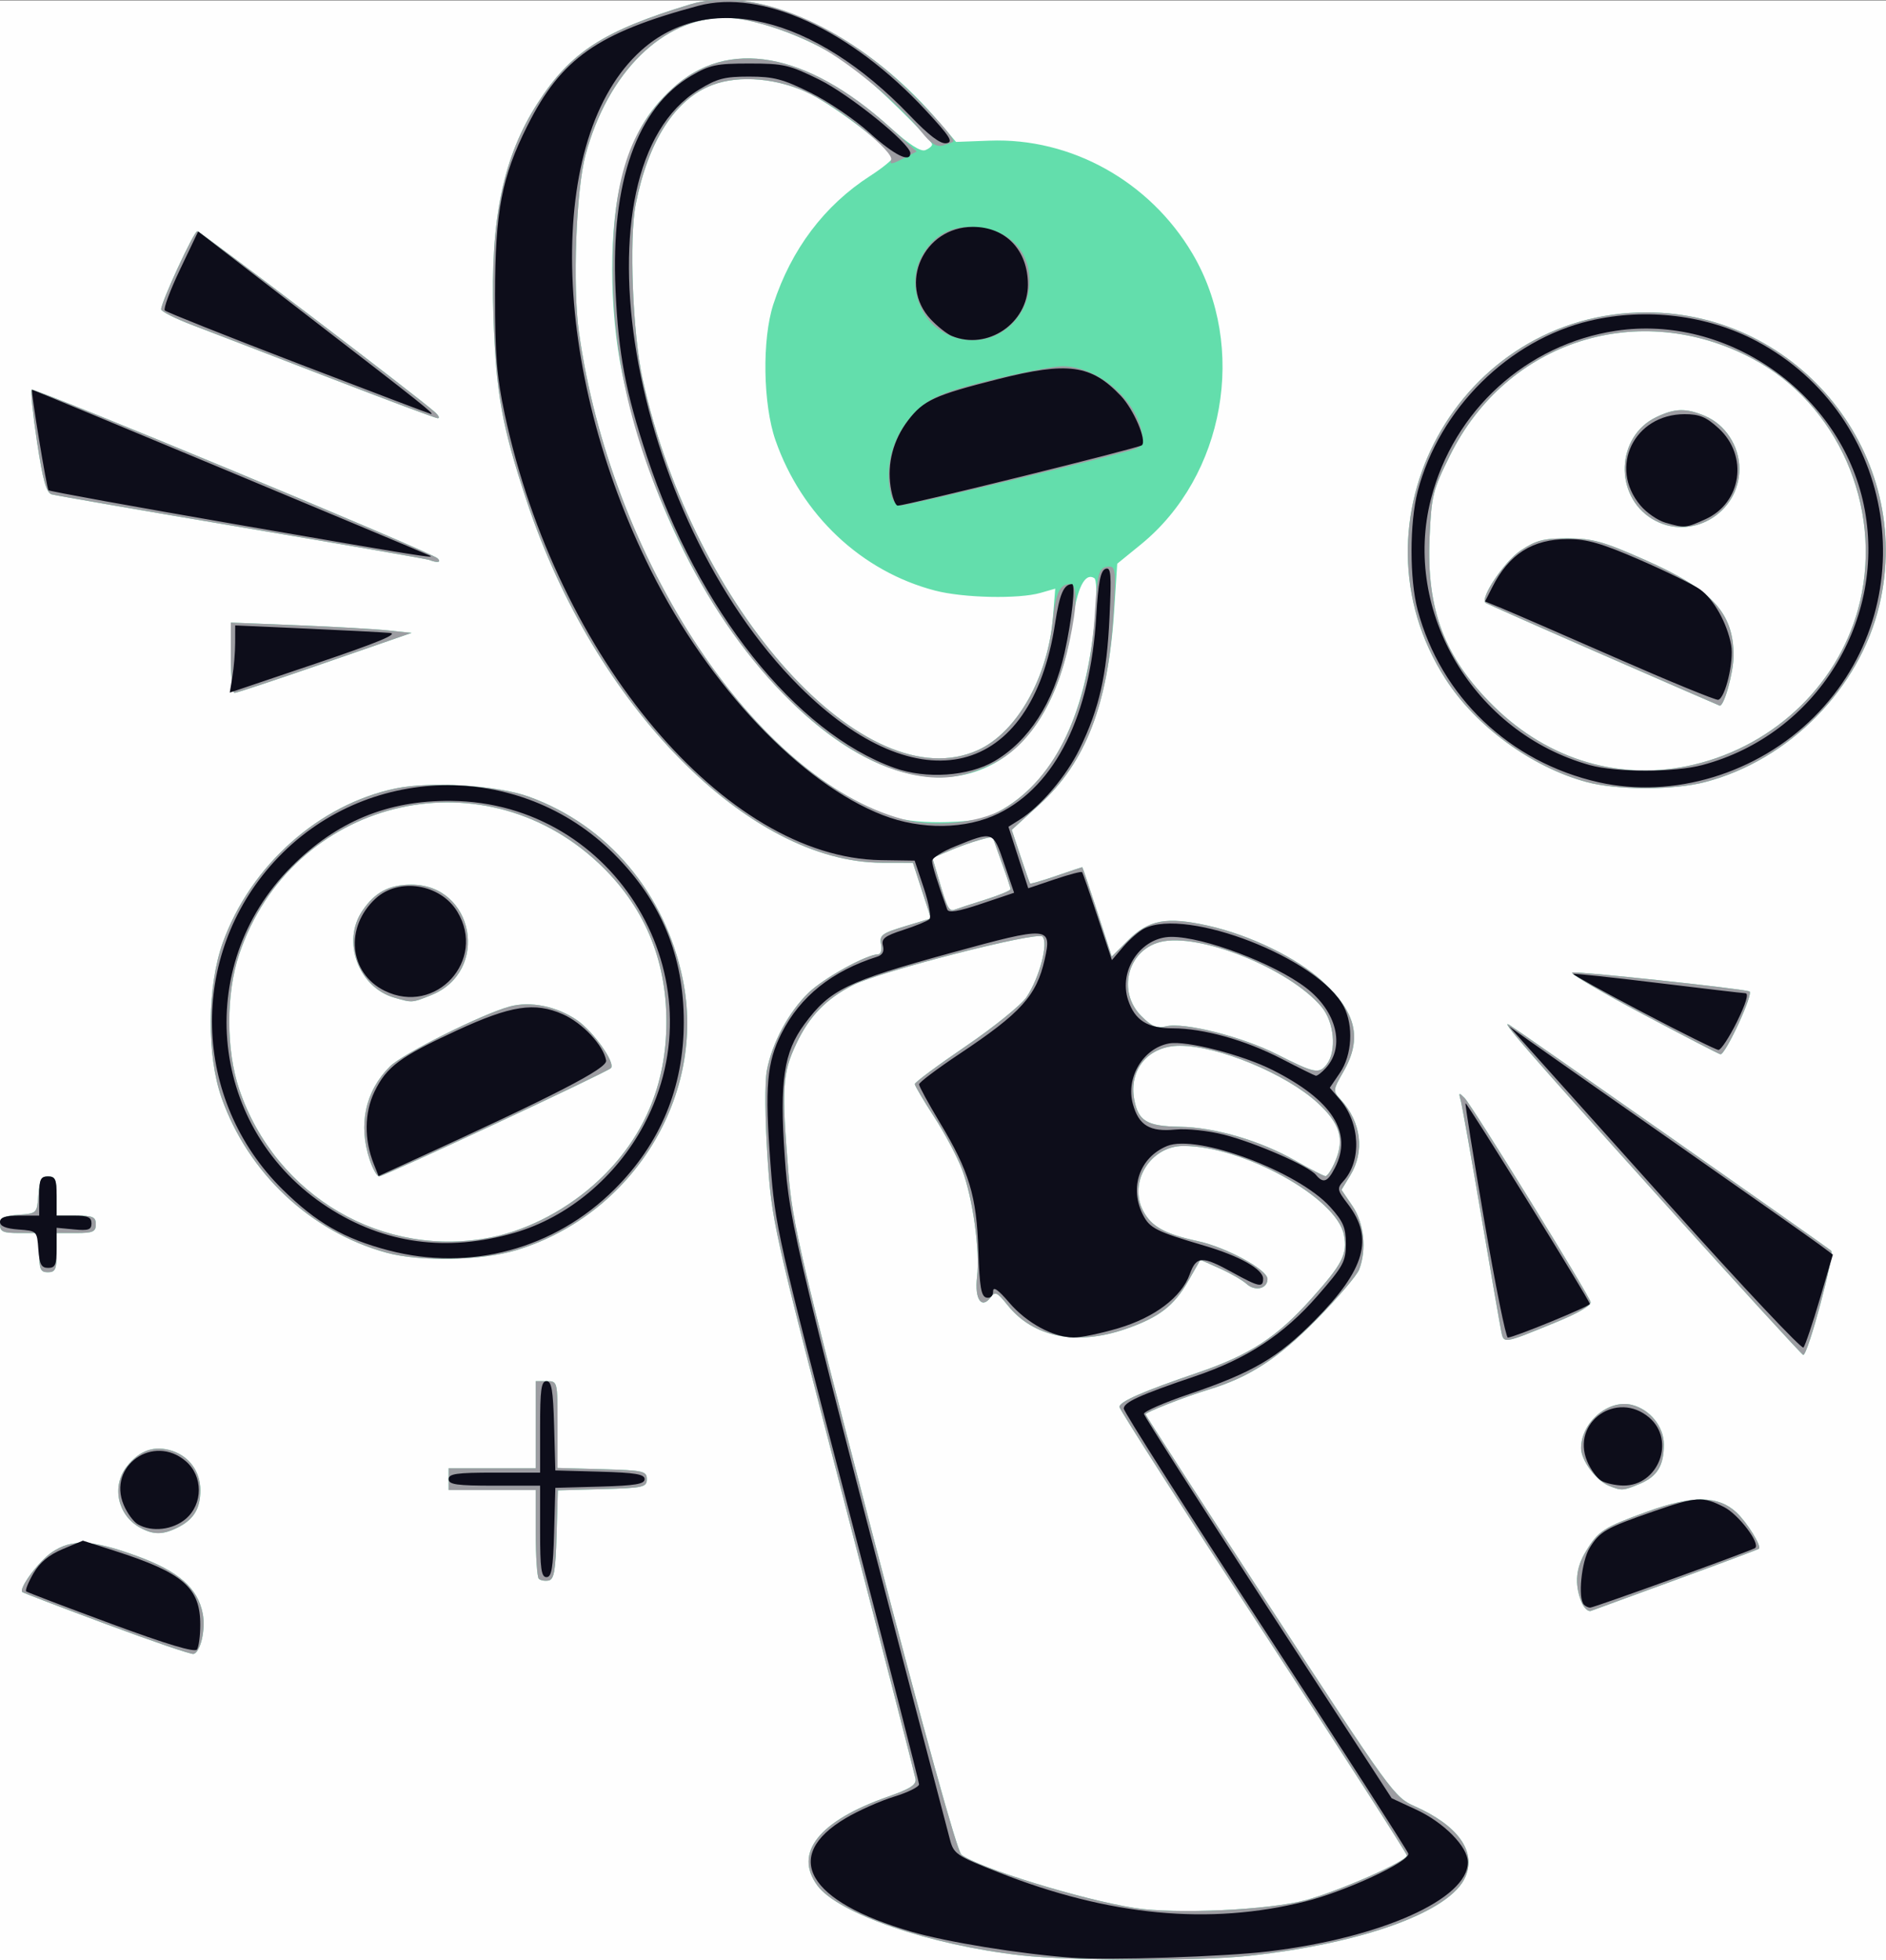 <?xml version="1.0" encoding="UTF-8" standalone="no"?>
<!-- Created with Inkscape (http://www.inkscape.org/) -->

<svg
   version="1.1"
   id="svg1"
   width="433"
   height="450"
   viewBox="0 0 433 450"
   sodipodi:docname="HR_17.svg"
   inkscape:version="1.3.2 (091e20e, 2023-11-25, custom)"
   xmlns:inkscape="http://www.inkscape.org/namespaces/inkscape"
   xmlns:sodipodi="http://sodipodi.sourceforge.net/DTD/sodipodi-0.dtd"
   xmlns="http://www.w3.org/2000/svg"
   xmlns:svg="http://www.w3.org/2000/svg">
  <rect x="0" y="0" width="433" height="450" fill="#333333" stroke="none"/>
  <defs
     id="defs1" />
  <sodipodi:namedview
     id="namedview1"
     pagecolor="#ffffff"
     bordercolor="#000000"
     borderopacity="0.25"
     inkscape:showpageshadow="2"
     inkscape:pageopacity="0.0"
     inkscape:pagecheckerboard="0"
     inkscape:deskcolor="#d1d1d1"
     showgrid="false"
     inkscape:zoom="1.7488889"
     inkscape:cx="216.42313"
     inkscape:cy="225"
     inkscape:window-width="1920"
     inkscape:window-height="1001"
     inkscape:window-x="-9"
     inkscape:window-y="-9"
     inkscape:window-maximized="1"
     inkscape:current-layer="g1" />
  <g
     inkscape:groupmode="layer"
     inkscape:label="Image"
     id="g1">
    <g
       id="g4"
       transform="translate(0,0.081)">
      <path
         style="fill:#fefefe"
         d="M 0,225 V 0 H 216.5 433 V 225 450 H 216.5 0 Z"
         id="path7" />
      <path
         style="fill:#63deac"
         d="m 234.5,448.836 c -20.996,-2.368 -42.116,-9.603 -46.844,-16.048 -5.484,-7.476 0.333,-14.813 16.15,-20.374 5.216,-1.833 6.625,-2.746 6.383,-4.134 -0.171,-0.979 -7.665,-30.131 -16.654,-64.781 -16.157,-62.283 -16.354,-63.172 -17.335,-78.118 -0.573,-8.74 -0.63,-17.054 -0.134,-19.708 1.179,-6.312 5.019,-13.461 9.597,-17.865 3.515,-3.382 13.291,-8.776 15.948,-8.799 0.621,-0.005 0.916,-1.031 0.668,-2.327 -0.396,-2.07 0.192,-2.509 5.509,-4.119 l 5.952,-1.802 -2.075,-6.381 L 209.592,198 202.546,197.987 C 171.857,197.928 136.567,162.066 120.981,115.099 115.235,97.784 113.876,90.271 113.284,72.551 112.536,50.178 115.517,35.86 123.494,23.5 131.031,11.822 138.522,6.987 158.493,0.911 173.884,-3.772 197.925,7.393 214.84,27.077 L 219.5,32.5 l 7.697,-0.291 c 18.708,-0.708 36.727,9.316 46.548,25.894 12.709,21.454 7.465,51.115 -11.813,66.809 l -5.433,4.423 -0.695,10.689 c -1.401,21.553 -6.554,34.948 -17.166,44.618 l -6.36,5.796 2.004,6.032 c 1.102,3.317 2.091,6.145 2.197,6.284 0.106,0.139 2.812,-0.649 6.014,-1.75 3.201,-1.101 5.887,-2.003 5.967,-2.003 0.081,0 1.639,4.618 3.463,10.262 l 3.317,10.262 3.679,-3.679 c 4.769,-4.769 8.889,-5.534 18.406,-3.416 9.642,2.145 20.426,7.382 26.281,12.762 7.783,7.152 9.185,13.134 4.852,20.713 -2.483,4.344 -2.491,4.433 -0.613,6.5 4.672,5.141 5.501,11.875 2.142,17.385 l -2.006,3.289 2.509,3.693 c 2.673,3.933 3.319,9.968 1.563,14.586 -0.52,1.368 -4.908,6.521 -9.75,11.451 -8.814,8.974 -15.464,13.298 -24.804,16.129 -5.411,1.64 -14.5,5.203 -14.5,5.685 0,0.214 12.828,20.07 28.506,44.123 27.821,42.683 28.62,43.784 33.25,45.836 9.918,4.395 14.181,10.286 11.704,16.175 -3.361,7.993 -23.259,15.275 -49.671,18.177 -11.381,1.25 -40.826,1.196 -52.289,-0.097 z m 65.235,-12.68 C 307.444,434.079 323,427.215 323,425.891 323,425.454 308.15,402.328 290,374.5 c -18.15,-27.828 -33,-51.041 -33,-51.584 0,-1.203 5.473,-3.598 17.872,-7.82 12.033,-4.097 18.239,-8.128 26.198,-17.018 7.183,-8.023 8.308,-10.222 7.484,-14.627 C 306.961,274.925 285.461,263 271.682,263 c -7.512,0 -12.662,8.271 -9.254,14.862 1.878,3.631 4.988,5.361 12.572,6.992 6.518,1.402 16,6.557 16,8.698 0,2.25 -2.83,2.912 -4.805,1.125 -0.952,-0.861 -3.727,-2.46 -6.167,-3.552 l -4.436,-1.986 -2.765,4.841 c -3.287,5.756 -6.767,8.42 -14.445,11.062 -11.275,3.879 -21.17,1.878 -27.03,-5.466 -2.386,-2.99 -2.885,-3.227 -3.893,-1.85 -2.093,2.862 -3.741,0.448 -3.144,-4.605 0.712,-6.03 -0.959,-18.095 -3.417,-24.662 -1.072,-2.865 -3.953,-8.302 -6.402,-12.083 -2.449,-3.781 -4.463,-7.191 -4.475,-7.578 -0.012,-0.387 5.266,-4.303 11.729,-8.703 6.463,-4.399 12.738,-9.483 13.946,-11.296 2.976,-4.47 5.065,-12.437 3.635,-13.867 -1.241,-1.241 -37.302,7.996 -43.447,11.13 -6.202,3.162 -10.058,7.13 -13.023,13.397 -3.254,6.879 -3.447,10.026 -1.833,29.902 0.931,11.466 2.763,19.312 19.59,83.895 11.573,44.417 19.14,71.698 20.095,72.446 3.851,3.015 27.695,10.353 39.808,12.252 9.313,1.46 30.782,0.477 39.215,-1.795 z m 6.873,-169.76 c 2.102,-5.03 1.013,-8.57 -4.082,-13.266 C 295.293,246.463 279.705,240 270.859,240 c -7.188,0 -11.755,5.413 -10.447,12.383 0.923,4.919 2.919,6.102 10.491,6.219 8.04,0.124 18.558,3.219 26.597,7.828 3.3,1.892 6.36,3.469 6.801,3.505 0.441,0.036 1.479,-1.557 2.307,-3.538 z M 304.608,244.25 c 2.329,-3.068 1.714,-9.714 -1.223,-13.204 -7.405,-8.8 -28.238,-17.145 -37.072,-14.849 -7.467,1.94 -9.859,11.412 -4.288,16.983 2.401,2.401 3.565,2.89 5.639,2.369 4.091,-1.027 17.517,2.351 25.542,6.426 8.614,4.375 9.652,4.582 11.403,2.276 z M 226.25,206.446 c 3.163,-0.996 5.75,-2.073 5.75,-2.393 0,-0.32 -0.9,-3.044 -2,-6.053 -1.1,-3.009 -2,-5.599 -2,-5.755 0,-0.545 -5.537,1.086 -9.712,2.861 l -4.212,1.79 1.567,5.302 c 1.91,6.463 2.249,7.057 3.707,6.499 0.632,-0.242 3.736,-1.255 6.899,-2.251 z m 3.926,-20.703 c 12.241,-7.174 19.307,-22.06 21.306,-44.887 0.387,-4.416 0.277,-7.887 -0.259,-8.218 -2.139,-1.322 -3.929,2.233 -4.98,9.886 -5.246,38.205 -33.745,47.363 -62.839,20.193 C 164.119,144.707 149.41,116.77 142.88,85.749 139.781,71.025 139.776,51.501 142.869,40.5 c 2.754,-9.796 5.622,-14.854 11.483,-20.257 12.703,-11.709 30.724,-8.481 50.055,8.967 4.25,3.835 6.956,5.588 8.006,5.185 C 213.286,34.06 214,33.46 214,33.062 214,32.061 200.288,18.644 196,15.448 187.837,9.365 174,4 166.471,4 c -14.231,0 -26.907,12.459 -32.048,31.5 -2.164,8.013 -2.986,30.135 -1.511,40.664 7.185,51.3 39.113,100.44 72.358,111.364 2.583,0.849 7.381,1.284 12.322,1.118 6.628,-0.223 8.905,-0.748 12.584,-2.904 z m -5.637,-13.621 c 8.976,-4.077 16.099,-16.745 17.212,-30.61 l 0.518,-6.449 -3.378,0.969 c -5.04,1.446 -17.697,1.17 -24.211,-0.526 -16.899,-4.402 -30.655,-17.357 -36.637,-34.505 -2.88,-8.256 -3.112,-23.227 -0.484,-31.254 4.132,-12.623 11.71,-22.671 22.191,-29.424 2.888,-1.861 5.25,-3.8 5.25,-4.309 0,-1.539 -13.124,-11.583 -18.981,-14.526 -7.174,-3.605 -16.257,-4.431 -22.499,-2.048 -8.548,3.265 -14.712,12.879 -17.57,27.406 -1.55,7.877 -0.689,29.735 1.578,40.08 11.618,53.014 51.275,96.887 77.01,85.197 z M 24.5,372.833 c -10.45,-3.887 -19.166,-7.218 -19.37,-7.403 -0.903,-0.82 3.79,-7.134 6.822,-9.177 4.559,-3.072 9.174,-2.862 19.466,0.887 9.622,3.505 14.024,7.369 15.134,13.284 0.679,3.62 -0.501,8.761 -2.114,9.213 -0.516,0.144 -9.488,-2.918 -19.938,-6.805 z m 338.514,-5.296 c -1.56,-4.102 -1.211,-7.701 1.116,-11.519 2.858,-4.688 3.973,-5.405 14.135,-9.093 10.304,-3.739 16.229,-3.679 20.392,0.21 2.447,2.286 5.828,7.746 5.166,8.344 -0.178,0.161 -8.649,3.334 -18.824,7.05 -10.175,3.717 -19.056,6.964 -19.736,7.216 -0.68,0.252 -1.692,-0.742 -2.25,-2.208 z M 123.701,362.368 C 123.316,361.982 123,357.242 123,351.833 V 342 h -10 -10 v -2.5 -2.5 h 10 10 v -10 -10 h 2.5 c 2.499,0 2.5,0.002 2.5,9.965 v 9.965 l 10.25,0.285 c 9.488,0.264 10.25,0.434 10.25,2.285 0,1.851 -0.762,2.021 -10.215,2.285 l -10.215,0.285 -0.285,10.204 c -0.231,8.268 -0.578,10.26 -1.833,10.5 -0.852,0.163 -1.864,-0.019 -2.25,-0.405 z M 32.11,350.604 c -5.127,-2.842 -6.542,-9.514 -2.979,-14.044 2.921,-3.713 6.365,-4.882 10.431,-3.54 C 43.502,334.321 46,337.817 46,342.031 c 0,4.155 -1.464,6.641 -4.98,8.459 -3.543,1.832 -5.76,1.861 -8.91,0.115 z M 369.388,341.02 C 366.448,339.832 363,335.186 363,332.412 c 0,-5.975 6.26,-11.317 11.671,-9.959 4.135,1.038 7.329,4.989 7.329,9.067 0,4.897 -1.521,7.382 -5.548,9.064 -3.826,1.599 -4.137,1.618 -7.064,0.435 z M 381,274.888 c -31.076,-34.514 -36.791,-41.093 -34.45,-39.66 2.269,1.389 73.006,51.029 73.852,51.826 0.864,0.814 -5.323,23.941 -6.402,23.933 -0.275,-0.002 -15.125,-16.247 -33,-36.099 z m -36.386,30.401 C 344.305,303.755 342.22,291.7 339.981,278.5 c -2.239,-13.2 -4.324,-24.9 -4.634,-26 -0.498,-1.77 -0.394,-1.827 0.901,-0.5 1.786,1.831 28.471,45.036 28.927,46.834 0.2,0.79 -2.89,2.593 -8.047,4.695 -12.33,5.027 -11.869,4.962 -12.514,1.76 z M 9,287.5 V 283 H 4.5 C 0.711,283 0,282.693 0,281.058 c 0,-1.57 0.814,-2.001 4.25,-2.25 4.229,-0.306 4.251,-0.328 4.557,-4.558 C 9.056,270.814 9.487,270 11.057,270 12.693,270 13,270.711 13,274.5 v 4.5 h 4.5 c 3.833,0 4.5,0.296 4.5,2 0,1.704 -0.667,2 -4.5,2 H 13 v 4.5 c 0,3.833 -0.296,4.5 -2,4.5 -1.704,0 -2,-0.667 -2,-4.5 z m 79.691,-7.8e-4 C 71.33,282.726 56.993,269.264 50.885,252 c -3.447,-9.745 -3.321,-25.746 0.283,-35.716 6.41,-17.736 22.094,-31.705 39.7,-35.36 8.03,-1.667 23.374,-0.709 30.593,1.911 18.097,6.566 31.205,22.115 35.278,41.847 5.489,26.59 -11.299,54.008 -38.094,62.219 -7.99,2.448 -22.195,2.733 -29.953,0.6 z m 24.509,-3.604 c 8.402,-1.752 17.337,-6.531 24.18,-12.932 C 147.756,261.257 153,249.015 153,234.5 153,219.985 147.756,207.743 137.381,198.037 110.153,172.567 66.859,183.572 54.911,219 c -3.037,9.004 -3.031,22.026 0.013,31 8.359,24.642 33.243,39.115 58.277,33.895 z M 84.903,266.25 c -2.71,-8.117 -1.054,-15.827 4.617,-21.498 2.906,-2.906 21.228,-12.069 27.521,-13.763 4.738,-1.276 10.786,-0.05 15.419,3.125 3.78,2.59 8.937,9.892 7.789,11.027 C 139.237,246.142 88.177,270 87.048,270 c -0.491,0 -1.456,-1.688 -2.145,-3.75 z m 5.559,-37.314 c -8.178,-2.378 -12.028,-12.924 -7.272,-19.922 2.9,-4.267 6.097,-5.98 11.191,-6 14.519,-0.055 18.155,19.952 4.611,25.372 -4.482,1.793 -4.296,1.781 -8.53,0.55 z m 286.714,3.814 c -9.528,-5.061 -16.827,-9.366 -16.221,-9.569 1.045,-0.348 38.264,3.618 40.689,4.337 1.072,0.317 -5.446,14.491 -6.645,14.45 -0.275,-0.009 -8.295,-4.157 -17.823,-9.218 z M 364.275,179.461 C 351.703,176.075 338.866,166.699 331.867,155.793 308.629,119.58 334.91,71.639 378,71.639 c 35.241,0 61.54,32.998 53.494,67.121 -4.532,19.221 -20.719,35.677 -40.047,40.711 -7.216,1.879 -20.174,1.874 -27.173,-0.011 z m 24.549,-3.981 c 19.008,-4.481 33.916,-19.1 38.22,-37.48 5.144,-21.965 -5.219,-45.385 -24.653,-55.719 -26.069,-13.862 -56.426,-4.176 -69.481,22.168 -3.978,8.028 -4.266,9.186 -4.697,18.872 -0.739,16.616 3.419,27.577 14.678,38.69 12.662,12.499 29.322,17.384 45.933,13.468 z M 368,150.253 c -14.575,-6.364 -26.697,-11.734 -26.939,-11.934 -1.33,-1.101 4.359,-9.569 8.086,-12.036 3.538,-2.341 5.25,-2.781 10.779,-2.77 5.666,0.011 8.09,0.683 17.573,4.865 15.552,6.859 20.5,12.182 20.5,22.055 0,3.89 -2.197,11.772 -3.199,11.479 C 394.635,161.864 382.575,156.617 368,150.253 Z m 11.299,-31.213 c -8.811,-5.373 -8.238,-18.994 0.985,-23.371 4.284,-2.033 6.762,-2.096 11.1,-0.283 4.718,1.971 7.95,6.92 7.95,12.173 0,10.313 -11.316,16.797 -20.035,11.481 z M 53,150.926 v -8.074 l 15.25,0.609 c 8.387,0.335 17.725,0.867 20.75,1.183 l 5.5,0.574 -19.897,6.892 C 63.659,155.899 54.322,159 53.853,159 53.384,159 53,155.367 53,150.926 Z m 45.5,-22.472 c -0.55,-0.213 -19.9,-3.579 -43,-7.478 -23.1,-3.9 -42.731,-7.302 -43.624,-7.56 -1.236,-0.358 -2.04,-3.222 -3.366,-11.993 C 7.551,95.084 6.996,89.671 7.275,89.392 7.844,88.823 98.961,126.669 100.45,128.092 c 0.976,0.933 -0.008,1.116 -1.95,0.362 z M 75.5,86.601 C 62.3,81.504 48.237,76.094 44.25,74.58 40.263,73.065 37,71.424 37,70.934 c 0,-1.674 7.498,-17.896 8.28,-17.915 0.719,-0.017 51.373,38.532 54.684,41.617 0.805,0.75 1.03,1.334 0.5,1.298 C 99.934,95.897 88.7,91.697 75.5,86.601 Z"
         id="path6" />
      <path
         style="fill:#9d9da2"
         d="m 234.5,448.836 c -20.996,-2.368 -42.116,-9.603 -46.844,-16.048 -5.484,-7.476 0.333,-14.813 16.15,-20.374 5.216,-1.833 6.625,-2.746 6.383,-4.134 -0.171,-0.979 -7.665,-30.131 -16.654,-64.781 -16.157,-62.283 -16.354,-63.172 -17.335,-78.118 -0.573,-8.74 -0.63,-17.054 -0.134,-19.708 1.179,-6.312 5.019,-13.461 9.597,-17.865 3.515,-3.382 13.291,-8.776 15.948,-8.799 0.621,-0.005 0.916,-1.031 0.668,-2.327 -0.396,-2.07 0.192,-2.509 5.509,-4.119 l 5.952,-1.802 -2.075,-6.381 L 209.592,198 202.546,197.987 C 171.857,197.928 136.567,162.066 120.981,115.099 115.235,97.784 113.876,90.271 113.284,72.551 112.536,50.178 115.517,35.86 123.494,23.5 131.031,11.822 138.522,6.987 158.493,0.911 170.476,-2.735 187.872,3.064 203.33,15.857 c 6.171,5.107 16.286,15.905 15.528,16.577 -0.197,0.174 -1.258,0.572 -2.358,0.884 -1.477,0.418 -2.772,-0.399 -4.954,-3.126 C 206.385,23.743 194.997,14.246 188.041,10.591 180.902,6.84 171.609,4 166.471,4 c -14.231,0 -26.907,12.459 -32.048,31.5 -2.164,8.013 -2.986,30.135 -1.511,40.664 7.357,52.528 40.802,102.83 74.35,111.825 7.148,1.917 17.587,0.875 22.996,-2.296 12.344,-7.234 19.86,-23.399 21.134,-45.449 C 251.911,131.267 252.322,130 254.712,130 c 1.4,0 1.515,1.309 0.946,10.75 -1.263,20.95 -6.411,34.225 -17.018,43.891 l -6.36,5.796 2.004,6.032 c 1.102,3.317 2.091,6.145 2.197,6.284 0.106,0.139 2.812,-0.649 6.014,-1.75 3.201,-1.101 5.887,-2.003 5.967,-2.003 0.081,0 1.639,4.618 3.463,10.262 l 3.317,10.262 3.679,-3.679 c 4.769,-4.769 8.889,-5.534 18.406,-3.416 9.642,2.145 20.426,7.382 26.281,12.762 7.783,7.152 9.185,13.134 4.852,20.713 -2.483,4.344 -2.491,4.433 -0.613,6.5 4.672,5.141 5.501,11.875 2.142,17.385 l -2.006,3.289 2.509,3.693 c 2.673,3.933 3.319,9.968 1.563,14.586 -0.52,1.368 -4.908,6.521 -9.75,11.451 -8.814,8.974 -15.464,13.298 -24.804,16.129 -5.411,1.64 -14.5,5.203 -14.5,5.685 0,0.214 12.828,20.07 28.506,44.123 27.821,42.683 28.62,43.784 33.25,45.836 9.918,4.395 14.181,10.286 11.704,16.175 -3.361,7.993 -23.259,15.275 -49.671,18.177 -11.381,1.25 -40.826,1.196 -52.289,-0.097 z m 65.235,-12.68 C 307.444,434.079 323,427.215 323,425.891 323,425.454 308.15,402.328 290,374.5 c -18.15,-27.828 -33,-51.041 -33,-51.584 0,-1.203 5.473,-3.598 17.872,-7.82 12.033,-4.097 18.239,-8.128 26.198,-17.018 7.183,-8.023 8.308,-10.222 7.484,-14.627 C 306.961,274.925 285.461,263 271.682,263 c -7.512,0 -12.662,8.271 -9.254,14.862 1.878,3.631 4.988,5.361 12.572,6.992 6.518,1.402 16,6.557 16,8.698 0,2.25 -2.83,2.912 -4.805,1.125 -0.952,-0.861 -3.727,-2.46 -6.167,-3.552 l -4.436,-1.986 -2.765,4.841 c -3.287,5.756 -6.767,8.42 -14.445,11.062 -11.275,3.879 -21.17,1.878 -27.03,-5.466 -2.386,-2.99 -2.885,-3.227 -3.893,-1.85 -2.093,2.862 -3.741,0.448 -3.144,-4.605 0.712,-6.03 -0.959,-18.095 -3.417,-24.662 -1.072,-2.865 -3.953,-8.302 -6.402,-12.083 -2.449,-3.781 -4.463,-7.191 -4.475,-7.578 -0.012,-0.387 5.266,-4.303 11.729,-8.703 6.463,-4.399 12.738,-9.483 13.946,-11.296 2.976,-4.47 5.065,-12.437 3.635,-13.867 -1.241,-1.241 -37.302,7.996 -43.447,11.13 -6.202,3.162 -10.058,7.13 -13.023,13.397 -3.254,6.879 -3.447,10.026 -1.833,29.902 0.931,11.466 2.763,19.312 19.59,83.895 11.573,44.417 19.14,71.698 20.095,72.446 3.851,3.015 27.695,10.353 39.808,12.252 9.313,1.46 30.782,0.477 39.215,-1.795 z m 6.873,-169.76 c 2.102,-5.03 1.013,-8.57 -4.082,-13.266 C 295.293,246.463 279.705,240 270.859,240 c -7.188,0 -11.755,5.413 -10.447,12.383 0.923,4.919 2.919,6.102 10.491,6.219 8.04,0.124 18.558,3.219 26.597,7.828 3.3,1.892 6.36,3.469 6.801,3.505 0.441,0.036 1.479,-1.557 2.307,-3.538 z M 304.608,244.25 c 2.329,-3.068 1.714,-9.714 -1.223,-13.204 -7.405,-8.8 -28.238,-17.145 -37.072,-14.849 -7.467,1.94 -9.859,11.412 -4.288,16.983 2.401,2.401 3.565,2.89 5.639,2.369 4.091,-1.027 17.517,2.351 25.542,6.426 8.614,4.375 9.652,4.582 11.403,2.276 z M 226.25,206.446 c 3.163,-0.996 5.75,-2.073 5.75,-2.393 0,-0.32 -0.9,-3.044 -2,-6.053 -1.1,-3.009 -2,-5.599 -2,-5.755 0,-0.545 -5.537,1.086 -9.712,2.861 l -4.212,1.79 1.567,5.302 c 1.91,6.463 2.249,7.057 3.707,6.499 0.632,-0.242 3.736,-1.255 6.899,-2.251 z M 24.5,372.833 c -10.45,-3.887 -19.166,-7.218 -19.37,-7.403 -0.903,-0.82 3.79,-7.134 6.822,-9.177 4.559,-3.072 9.174,-2.862 19.466,0.887 9.622,3.505 14.024,7.369 15.134,13.284 0.679,3.62 -0.501,8.761 -2.114,9.213 -0.516,0.144 -9.488,-2.918 -19.938,-6.805 z m 338.514,-5.296 c -1.56,-4.102 -1.211,-7.701 1.116,-11.519 2.858,-4.688 3.973,-5.405 14.135,-9.093 10.304,-3.739 16.229,-3.679 20.392,0.21 2.447,2.286 5.828,7.746 5.166,8.344 -0.178,0.161 -8.649,3.334 -18.824,7.05 -10.175,3.717 -19.056,6.964 -19.736,7.216 -0.68,0.252 -1.692,-0.742 -2.25,-2.208 z M 123.701,362.368 C 123.316,361.982 123,357.242 123,351.833 V 342 h -10 -10 v -2.5 -2.5 h 10 10 v -10 -10 h 2.5 c 2.499,0 2.5,0.002 2.5,9.965 v 9.965 l 10.25,0.285 c 9.488,0.264 10.25,0.434 10.25,2.285 0,1.851 -0.762,2.021 -10.215,2.285 l -10.215,0.285 -0.285,10.204 c -0.231,8.268 -0.578,10.26 -1.833,10.5 -0.852,0.163 -1.864,-0.019 -2.25,-0.405 z M 32.11,350.604 c -5.127,-2.842 -6.542,-9.514 -2.979,-14.044 2.921,-3.713 6.365,-4.882 10.431,-3.54 C 43.502,334.321 46,337.817 46,342.031 c 0,4.155 -1.464,6.641 -4.98,8.459 -3.543,1.832 -5.76,1.861 -8.91,0.115 z M 369.388,341.02 C 366.448,339.832 363,335.186 363,332.412 c 0,-5.975 6.26,-11.317 11.671,-9.959 4.135,1.038 7.329,4.989 7.329,9.067 0,4.897 -1.521,7.382 -5.548,9.064 -3.826,1.599 -4.137,1.618 -7.064,0.435 z M 381,274.888 c -31.076,-34.514 -36.791,-41.093 -34.45,-39.66 2.269,1.389 73.006,51.029 73.852,51.826 0.864,0.814 -5.323,23.941 -6.402,23.933 -0.275,-0.002 -15.125,-16.247 -33,-36.099 z m -36.386,30.401 C 344.305,303.755 342.22,291.7 339.981,278.5 c -2.239,-13.2 -4.324,-24.9 -4.634,-26 -0.498,-1.77 -0.394,-1.827 0.901,-0.5 1.786,1.831 28.471,45.036 28.927,46.834 0.2,0.79 -2.89,2.593 -8.047,4.695 -12.33,5.027 -11.869,4.962 -12.514,1.76 z M 9,287.5 V 283 H 4.5 C 0.711,283 0,282.693 0,281.058 c 0,-1.57 0.814,-2.001 4.25,-2.25 4.229,-0.306 4.251,-0.328 4.557,-4.558 C 9.056,270.814 9.487,270 11.057,270 12.693,270 13,270.711 13,274.5 v 4.5 h 4.5 c 3.833,0 4.5,0.296 4.5,2 0,1.704 -0.667,2 -4.5,2 H 13 v 4.5 c 0,3.833 -0.296,4.5 -2,4.5 -1.704,0 -2,-0.667 -2,-4.5 z m 79.691,-7.8e-4 C 71.33,282.726 56.993,269.264 50.885,252 c -3.447,-9.745 -3.321,-25.746 0.283,-35.716 6.41,-17.736 22.094,-31.705 39.7,-35.36 8.03,-1.667 23.374,-0.709 30.593,1.911 18.097,6.566 31.205,22.115 35.278,41.847 5.489,26.59 -11.299,54.008 -38.094,62.219 -7.99,2.448 -22.195,2.733 -29.953,0.6 z m 24.509,-3.604 c 8.402,-1.752 17.337,-6.531 24.18,-12.932 C 147.756,261.257 153,249.015 153,234.5 153,219.985 147.756,207.743 137.381,198.037 110.153,172.567 66.859,183.572 54.911,219 c -3.037,9.004 -3.031,22.026 0.013,31 8.359,24.642 33.243,39.115 58.277,33.895 z M 84.903,266.25 c -2.71,-8.117 -1.054,-15.827 4.617,-21.498 2.906,-2.906 21.228,-12.069 27.521,-13.763 4.738,-1.276 10.786,-0.05 15.419,3.125 3.78,2.59 8.937,9.892 7.789,11.027 C 139.237,246.142 88.177,270 87.048,270 c -0.491,0 -1.456,-1.688 -2.145,-3.75 z m 5.559,-37.314 c -8.178,-2.378 -12.028,-12.924 -7.272,-19.922 2.9,-4.267 6.097,-5.98 11.191,-6 14.519,-0.055 18.155,19.952 4.611,25.372 -4.482,1.793 -4.296,1.781 -8.53,0.55 z m 286.714,3.814 c -9.528,-5.061 -16.827,-9.366 -16.221,-9.569 1.045,-0.348 38.264,3.618 40.689,4.337 1.072,0.317 -5.446,14.491 -6.645,14.45 -0.275,-0.009 -8.295,-4.157 -17.823,-9.218 z M 364.275,179.461 C 351.703,176.075 338.866,166.699 331.867,155.793 308.629,119.58 334.91,71.639 378,71.639 c 35.241,0 61.54,32.998 53.494,67.121 -4.532,19.221 -20.719,35.677 -40.047,40.711 -7.216,1.879 -20.174,1.874 -27.173,-0.011 z m 24.549,-3.981 c 19.008,-4.481 33.916,-19.1 38.22,-37.48 5.144,-21.965 -5.219,-45.385 -24.653,-55.719 -26.069,-13.862 -56.426,-4.176 -69.481,22.168 -3.978,8.028 -4.266,9.186 -4.697,18.872 -0.739,16.616 3.419,27.577 14.678,38.69 12.662,12.499 29.322,17.384 45.933,13.468 z M 368,150.253 c -14.575,-6.364 -26.697,-11.734 -26.939,-11.934 -1.33,-1.101 4.359,-9.569 8.086,-12.036 3.538,-2.341 5.25,-2.781 10.779,-2.77 5.666,0.011 8.09,0.683 17.573,4.865 15.552,6.859 20.5,12.182 20.5,22.055 0,3.89 -2.197,11.772 -3.199,11.479 C 394.635,161.864 382.575,156.617 368,150.253 Z m 11.299,-31.213 c -8.811,-5.373 -8.238,-18.994 0.985,-23.371 4.284,-2.033 6.762,-2.096 11.1,-0.283 4.718,1.971 7.95,6.92 7.95,12.173 0,10.313 -11.316,16.797 -20.035,11.481 z M 209,177.651 C 190.929,173.628 170.295,153.306 157.061,126.5 145.858,103.807 140.754,83.72 140.671,62 c -0.079,-20.623 3.888,-32.73 13.681,-41.757 12.658,-11.668 30.809,-8.456 49.896,8.83 l 6.22,5.633 -3.208,1.659 c -2.563,1.325 -3.099,1.375 -2.666,0.246 0.688,-1.792 -11.03,-11.332 -18.576,-15.124 -7.174,-3.605 -16.257,-4.431 -22.499,-2.048 -8.548,3.265 -14.712,12.879 -17.57,27.406 -1.55,7.877 -0.689,29.735 1.578,40.08 11.616,53.008 51.278,96.886 77.01,85.197 8.751,-3.975 15.831,-16.243 17.154,-29.721 0.608,-6.194 1.64,-8.4 3.93,-8.4 1.797,0 1.761,4.526 -0.105,13.335 -2.96,13.968 -9.334,24.004 -17.809,28.039 -6.677,3.179 -11.838,3.807 -18.708,2.278 z M 53,150.926 v -8.074 l 15.25,0.609 c 8.387,0.335 17.725,0.867 20.75,1.183 l 5.5,0.574 -19.897,6.892 C 63.659,155.899 54.322,159 53.853,159 53.384,159 53,155.367 53,150.926 Z m 45.5,-22.472 c -0.55,-0.213 -19.9,-3.579 -43,-7.478 -23.1,-3.9 -42.731,-7.302 -43.624,-7.56 -1.236,-0.358 -2.04,-3.222 -3.366,-11.993 C 7.551,95.084 6.996,89.671 7.275,89.392 7.844,88.823 98.961,126.669 100.45,128.092 c 0.976,0.933 -0.008,1.116 -1.95,0.362 z M 204.63,113.75 c -1.935,-7.221 0.853,-15.53 6.879,-20.497 2.968,-2.446 6.445,-3.759 16.379,-6.184 6.936,-1.693 14.157,-3.076 16.046,-3.074 7.692,0.009 16.385,7.054 18.103,14.669 0.677,3.002 0.494,3.574 -1.378,4.308 C 257.678,104.142 208.597,116 206.737,116 c -0.827,0 -1.776,-1.012 -2.107,-2.25 z M 75.5,86.601 C 62.3,81.504 48.237,76.094 44.25,74.58 40.263,73.065 37,71.424 37,70.934 c 0,-1.674 7.498,-17.896 8.28,-17.915 0.719,-0.017 51.373,38.532 54.684,41.617 0.805,0.75 1.03,1.334 0.5,1.298 C 99.934,95.897 88.7,91.697 75.5,86.601 Z M 216.19,75.974 c -5.519,-3.365 -7.69,-11.172 -4.71,-16.936 C 213.873,54.41 217.71,52 222.685,52 c 7.997,0 13.488,4.786 13.674,11.917 0.288,11.068 -10.86,17.732 -20.169,12.057 z"
         id="path5" />
      <path
         style="fill:#0d0d1a"
         d="m 246,449.368 c -11.966,-0.888 -28.464,-3.567 -36.743,-5.966 -23.869,-6.917 -29.889,-17.308 -15.101,-26.067 2.939,-1.741 7.931,-3.96 11.094,-4.933 3.163,-0.972 5.75,-2.252 5.75,-2.845 0,-0.592 -7.423,-29.542 -16.497,-64.333 -15.923,-61.056 -16.535,-63.768 -17.602,-77.99 -1.34,-17.851 -0.872,-23.386 2.547,-30.132 4.262,-8.411 11.569,-14.257 21.916,-17.537 1.252,-0.397 1.697,-1.228 1.355,-2.533 -0.42,-1.605 0.386,-2.233 4.637,-3.611 2.829,-0.918 5.532,-2.023 6.006,-2.456 0.474,-0.434 -0.09,-3.641 -1.253,-7.127 L 209.995,197.5 202.247,197.386 C 166.512,196.859 127.838,151.013 115.878,95 c -1.831,-8.573 -2.238,-13.619 -2.22,-27.5 0.024,-19.089 1.525,-26.935 7.391,-38.644 7.781,-15.532 16.1,-21.381 39.253,-27.6 14.611,-3.925 35.072,5.484 52.277,24.041 5.594,6.033 6.354,7.252 4.683,7.505 -1.373,0.208 -3.987,-1.778 -8.378,-6.364 -21.976,-22.951 -46.23,-28.822 -61.681,-14.93 -22.034,19.811 -20.997,72.975 2.332,119.539 13.275,26.497 34.386,48.742 53.162,56.018 8.831,3.422 19.089,3.277 26.528,-0.376 13.132,-6.449 21.107,-22.562 22.465,-45.389 0.458,-7.709 0.971,-10.339 2.097,-10.772 1.287,-0.494 1.415,1.033 0.936,11.2 -0.624,13.266 -2.356,20.875 -6.855,30.12 -3.042,6.251 -8.976,13.237 -13.857,16.313 l -2.49,1.569 2.273,7.058 2.273,7.058 6.023,-2.034 c 3.313,-1.119 6.161,-1.872 6.331,-1.673 0.169,0.198 1.781,4.824 3.583,10.279 l 3.275,9.918 2.611,-3.067 c 1.436,-1.687 3.594,-3.563 4.796,-4.168 9.833,-4.956 40.125,6.894 45.831,17.929 2.274,4.397 1.892,11.091 -0.866,15.154 l -2.35,3.463 2.316,2.692 c 4.66,5.418 5.037,14.072 0.816,18.736 -1.516,1.675 -1.446,2.04 1.018,5.269 6.002,7.869 3.99,14.982 -7.541,26.655 -8.547,8.653 -14.287,12.024 -28.908,16.98 -5.775,1.957 -10.442,4 -10.372,4.539 0.07,0.539 12.895,20.614 28.5,44.611 l 28.372,43.63 5.644,2.617 C 331.538,418.342 337,423.908 337,427.458 c 0,8.444 -19.84,17.323 -45.707,20.457 -10.205,1.236 -36.742,2.087 -45.293,1.453 z m 53.717,-12.925 c 9.236,-2.316 23.931,-9.142 23.614,-10.969 -0.093,-0.535 -14.83,-23.457 -32.75,-50.937 C 272.662,347.057 258,324.001 258,323.3 c 0,-1.452 3.734,-3.144 16.37,-7.42 11.982,-4.054 20.323,-9.54 28.15,-18.515 5.896,-6.76 6.479,-7.831 6.479,-11.895 0,-3.724 -0.599,-5.128 -3.61,-8.461 -7.38,-8.169 -30.582,-16.83 -37.457,-13.982 -6.317,2.617 -8.728,9.602 -5.48,15.881 1.551,3 3.09,3.765 14.047,6.988 8.096,2.381 13.5,5.419 13.5,7.589 0,2.12 -0.931,1.928 -7.09,-1.467 -6.96,-3.836 -8.233,-3.778 -9.762,0.449 -1.905,5.268 -8.066,9.921 -16.413,12.395 -3.979,1.179 -8.585,2.133 -10.235,2.119 -4.721,-0.04 -10.782,-3.325 -14.806,-8.025 C 229.148,295.981 228,295.185 228,296.393 c 0,1.045 -0.615,1.623 -1.522,1.43 -1.22,-0.259 -1.589,-2.413 -1.855,-10.823 -0.396,-12.484 -2.102,-18.152 -8.839,-29.361 C 213.152,253.262 211,249.314 211,248.866 c 0,-0.448 4.162,-3.586 9.25,-6.973 14.166,-9.432 17.724,-13.372 19.596,-21.701 1.714,-7.627 0.98,-7.681 -21.351,-1.553 -24.201,6.641 -27.925,8.448 -33.797,16.4 -4.754,6.438 -5.742,13.013 -4.544,30.239 1.106,15.907 2.231,20.558 37.904,156.835 0.903,3.45 1.409,3.796 11.194,7.657 25.377,10.014 48.431,12.198 70.465,6.673 z m 6.757,-168.393 c 4.182,-8.087 -0.571,-15.55 -14.32,-22.484 -6.954,-3.507 -19.809,-6.806 -23.744,-6.094 -5.96,1.079 -9.994,7.83 -8.314,13.914 1.354,4.903 3.871,6.42 9.718,5.858 2.736,-0.263 7.557,0.247 11.239,1.188 7.23,1.849 19.358,7.154 21.07,9.216 1.68,2.024 2.665,1.662 4.351,-1.599 z m -2.045,-22.972 c 4.463,-4.931 2.44,-13.025 -4.595,-18.389 -7.355,-5.609 -23.453,-11.696 -30.899,-11.685 -6.957,0.011 -12.195,7.651 -9.937,14.493 1.54,4.666 4.441,6.503 10.268,6.503 7.031,0 16.676,2.704 24.966,7.001 3.997,2.071 7.535,3.819 7.862,3.883 0.327,0.064 1.378,-0.749 2.335,-1.806 z m -73.879,-46.889 c -2.561,-7.524 -2.513,-7.508 -11.301,-3.948 -2.888,1.17 -5.25,2.663 -5.25,3.317 0,0.994 1.214,4.895 3.466,11.14 0.312,0.865 2.512,0.499 7.897,-1.311 l 7.465,-2.51 z M 25.5,372.691 C 15.05,368.834 6.281,365.494 6.013,365.269 c -0.268,-0.225 0.468,-2.066 1.636,-4.089 1.475,-2.555 3.538,-4.273 6.753,-5.621 l 4.63,-1.942 7.234,2.318 c 15.813,5.066 19.737,8.463 19.715,17.066 -0.006,2.475 -0.342,4.996 -0.746,5.602 -0.498,0.747 -6.851,-1.155 -19.735,-5.911 z m 338.167,-4.358 c -1.442,-1.442 -0.606,-9.921 1.284,-13.02 2.323,-3.81 3.748,-4.627 14.655,-8.406 9.902,-3.431 11.283,-3.515 16.232,-0.99 3.326,1.697 8.361,8.339 7.118,9.389 C 402.297,355.864 365.956,369 365.074,369 c -0.407,0 -1.041,-0.3 -1.407,-0.667 z M 124,351.5 V 341 h -10.5 c -8.667,0 -10.5,-0.262 -10.5,-1.5 0,-1.238 1.833,-1.5 10.5,-1.5 H 124 v -10.5 c 0,-8.555 0.271,-10.5 1.465,-10.5 1.173,0 1.522,2.044 1.75,10.25 l 0.285,10.25 10.25,0.285 c 8.089,0.225 10.25,0.587 10.25,1.715 0,1.129 -2.161,1.49 -10.25,1.715 L 127.5,341.5 l -0.285,10.25 c -0.228,8.206 -0.577,10.25 -1.75,10.25 C 124.271,362 124,360.055 124,351.5 Z m -92.344,-1.633 c -1.014,-0.589 -2.483,-2.601 -3.263,-4.47 -3.747,-8.968 6.851,-16.393 14.279,-10.004 3.966,3.412 3.966,9.801 0,13.212 -2.977,2.561 -7.825,3.116 -11.015,1.261 z m 336,-10 c -1.014,-0.589 -2.483,-2.601 -3.263,-4.47 -3.747,-8.968 6.851,-16.393 14.279,-10.004 6.076,5.226 2.075,15.652 -5.977,15.576 -1.757,-0.017 -4.024,-0.513 -5.038,-1.102 z m 16.257,-62.579 C 367.736,259.257 352.7,242.495 350.5,240.04 l -4,-4.465 5,3.558 c 2.75,1.957 18.05,12.688 34,23.846 15.95,11.159 30.418,21.342 32.152,22.63 l 3.152,2.342 -3.024,10.274 c -1.663,5.651 -3.345,10.628 -3.738,11.06 -0.393,0.432 -13.95,-13.966 -30.128,-31.998 z M 340.79,280.25 c -2.52,-14.713 -4.465,-26.876 -4.322,-27.031 C 336.763,252.901 365,298.481 365,299.275 365,299.828 347.526,307 346.179,307 c -0.444,0 -2.869,-12.037 -5.389,-26.75 z M 8.807,286.75 C 8.501,282.521 8.479,282.499 4.25,282.192 1.356,281.983 0,281.425 0,280.442 0,279.4 1.246,279 4.5,279 H 9 v -4.5 c 0,-3.833 0.296,-4.5 2,-4.5 1.704,0 2,0.667 2,4.5 v 4.5 h 4 c 3.166,0 4,0.371 4,1.776 0,1.469 -0.691,1.71 -4,1.395 l -4,-0.381 v 4.605 C 13,290.288 12.7,291 11.057,291 9.487,291 9.056,290.186 8.807,286.75 Z M 89.191,286.975 C 79.044,284.317 72.601,280.613 64.885,273.001 44.036,252.437 43.187,219.368 62.954,197.741 83.697,175.044 119.277,174.247 141,195.993 c 10.815,10.826 16.011,23.389 15.988,38.651 -0.023,14.933 -5.372,27.825 -15.895,38.304 -13.778,13.72 -33.12,18.947 -51.903,14.027 z m 28.929,-4.036 c 12.252,-3.549 23.308,-12.76 29.692,-24.738 17.854,-33.497 -6.327,-74.107 -44.313,-74.422 -14.506,-0.12 -26.207,4.714 -36.581,15.111 -22.91,22.961 -18.872,60.591 8.396,78.23 12.922,8.359 27.291,10.312 42.807,5.818 z M 85.835,267.206 c -2.257,-5.643 -2.203,-11.815 0.147,-16.668 2.775,-5.733 5.838,-8.007 18.929,-14.054 12.413,-5.734 17.856,-6.566 24.299,-3.716 4.533,2.005 9.32,7.112 9.951,10.617 0.327,1.813 -11.461,7.88 -45.952,23.65 l -6.291,2.877 z m 2.464,-39.83 c -8.177,-4.032 -9.21,-14.589 -2.071,-21.165 5.32,-4.901 14.867,-3.383 18.747,2.979 6.814,11.176 -4.926,23.98 -16.676,18.186 z m 288.897,4.972 c -8.967,-4.715 -16.167,-8.691 -16,-8.835 0.167,-0.145 8.855,0.782 19.305,2.059 10.45,1.277 19.558,2.346 20.241,2.375 0.799,0.034 0.099,2.369 -1.965,6.553 -1.763,3.575 -3.671,6.482 -4.241,6.46 -0.569,-0.022 -8.372,-3.897 -17.34,-8.612 z M 367,179.502 c -20.398,-4.592 -36.236,-19.676 -41.525,-39.547 -1.881,-7.067 -1.874,-20.003 0.014,-27.251 4.939,-18.961 20.913,-34.758 39.604,-39.163 12.859,-3.031 26.965,-1.291 38.236,4.716 32.302,17.217 38.912,60.502 13.171,86.244 -13.033,13.034 -32.303,18.874 -49.5,15.002 z m 23.869,-3.955 c 26.144,-6.959 42.523,-33.389 37.026,-59.748 C 422.565,90.239 396.579,71.997 371,75.86 c -20.545,3.103 -37.247,18.284 -42.468,38.6 -6.666,25.939 9.925,53.74 36.468,61.111 6.174,1.715 19.382,1.702 25.869,-0.024 z M 371,150.952 c -12.375,-5.429 -24.199,-10.564 -26.275,-11.413 l -3.775,-1.543 1.642,-3.248 c 3.859,-7.635 9.257,-11.067 17.408,-11.065 4.365,7.3e-4 7.77,0.988 16.5,4.782 6.05,2.63 12.248,5.664 13.773,6.742 3.17,2.242 6.274,7.791 7.181,12.839 0.662,3.683 -1.346,12.144 -2.976,12.538 C 393.94,160.715 383.375,156.38 371,150.952 Z m 11.333,-31.049 c -1.742,-0.504 -4.311,-2.277 -5.71,-3.939 -7.373,-8.762 -1.475,-20.95 10.142,-20.96 3.42,-0.003 4.967,0.64 7.812,3.247 6.855,6.282 5.301,17.084 -3.001,20.854 -4.549,2.066 -4.791,2.087 -9.243,0.798 z M 205.368,176.222 C 182.638,168.095 160.223,139.927 148.575,104.852 143.629,89.959 141.979,81.229 141.317,66.463 140.207,41.7 146.243,24.644 158.708,17.317 162.954,14.821 164.474,14.5 172.052,14.5 c 7.852,0 9.167,0.304 16.065,3.713 C 195.077,21.653 209,32.904 209,35.089 c 0,2.291 -3.697,0.448 -9.335,-4.654 -3.382,-3.061 -9.503,-7.222 -13.601,-9.248 -6.318,-3.122 -8.459,-3.683 -14.081,-3.685 -5.633,-0.002 -7.372,0.453 -11.557,3.027 -29.557,18.175 -16.164,97.701 23.06,136.925 27.493,27.493 53.349,21.15 58.75,-14.413 1.03,-6.779 1.978,-8.98 3.89,-9.026 0.86,-0.021 -0.032,8.167 -1.713,15.744 -2.558,11.523 -8.222,20.286 -16.094,24.9 -5.979,3.504 -15.677,4.165 -22.952,1.564 z M 53.364,155.214 C 53.702,153.172 53.983,149.7 53.989,147.5 l 0.011,-4 16.25,0.724 c 8.938,0.398 17.6,0.849 19.25,1.001 2.138,0.197 -2.71,2.205 -16.875,6.99 l -19.875,6.714 z m 1.182,-34.853 C 30.921,116.272 11.388,112.722 11.14,112.474 10.718,112.052 7.045,89.635 7.357,89.386 7.468,89.297 94.188,125.461 98.5,127.394 c 1.947,0.873 -1.302,0.353 -43.954,-7.032 z m 149.925,-8.706 c -0.808,-5.388 0.611,-10.764 4.022,-15.235 3.506,-4.597 6.08,-5.777 20.604,-9.45 16.102,-4.072 21.408,-3.352 28.232,3.828 2.957,3.111 6.002,10.241 4.843,11.34 C 261.507,102.77 207.994,116 206.104,116 c -0.54,0 -1.275,-1.955 -1.633,-4.344 z M 68.5,83.397 C 52,77.064 38.203,71.572 37.839,71.192 c -0.363,-0.38 1.212,-4.617 3.5,-9.416 L 45.5,53.052 71.5,73.095 C 96.863,92.646 99.878,95.047 98.95,94.956 98.703,94.931 85,89.73 68.5,83.397 Z m 150,-6.357 c -1.1,-0.458 -3.254,-2.159 -4.788,-3.781 -7.632,-8.071 -1.662,-21.245 9.633,-21.256 C 230.892,51.996 236,57.351 236,65.269 c 0,8.898 -9.329,15.173 -17.5,11.771 z"
         id="path4" />
    </g>
  </g>
</svg>
